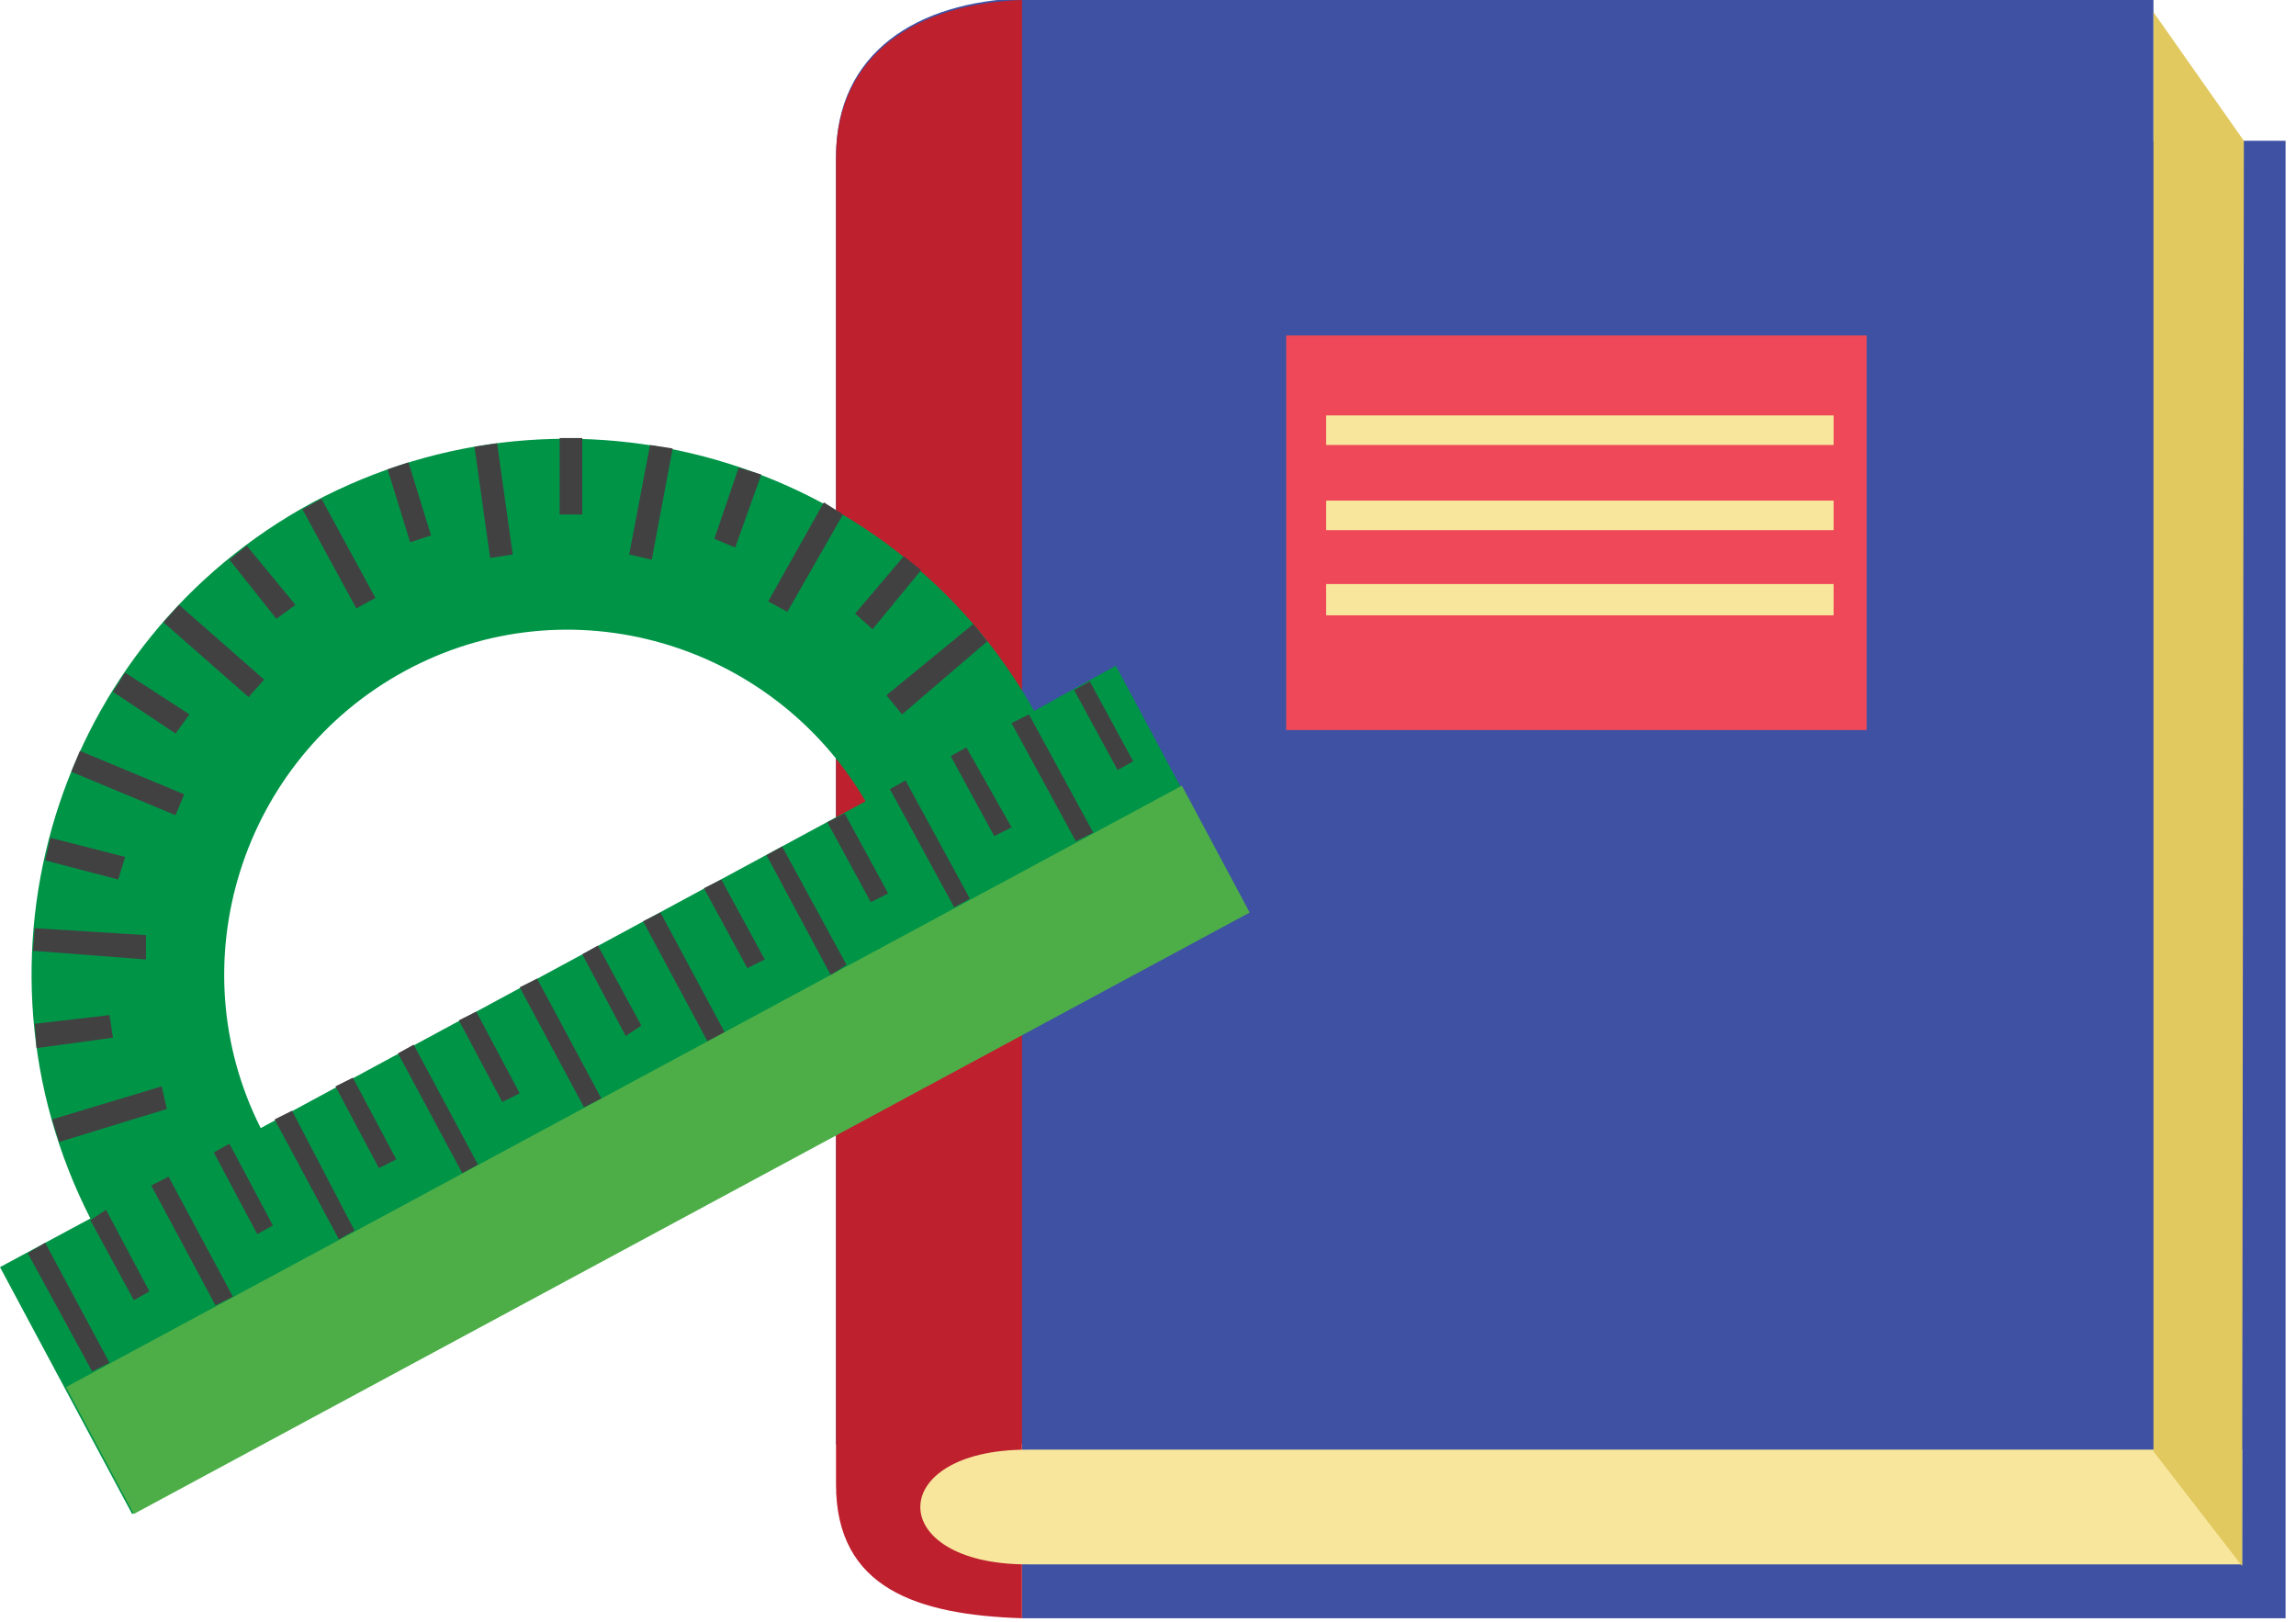 <?xml version="1.0" encoding="utf-8"?>
<!-- Generator: Adobe Illustrator 20.1.0, SVG Export Plug-In . SVG Version: 6.00 Build 0)  -->
<svg version="1.1" id="Слой_1" xmlns="http://www.w3.org/2000/svg" xmlns:xlink="http://www.w3.org/1999/xlink" x="0px" y="0px"
	 viewBox="0 0 132.1 93.3" style="enable-background:new 0 0 132.1 93.3;" xml:space="preserve">
<style type="text/css">
	.st0{fill:#F79520;}
	.st1{fill:#CEC59F;}
	.st2{fill:#EF4858;}
	.st3{fill:#BCBEC0;}
	.st4{fill:#939598;}
	.st5{fill:#FBB161;}
	.st6{fill:#424142;}
	.st7{fill:#1D75BC;}
	.st8{fill:#F8E69C;}
	.st9{fill:#282561;}
	.st10{fill:#3E51A3;}
	.st11{fill:#BE202E;}
	.st12{fill:#E1C960;}
	.st13{fill:#009447;}
	.st14{fill:#4DAE48;}
	.st15{fill:#66B3D4;}
	.st16{fill:#E5E5E4;}
	.st17{clip-path:url(#SVGID_2_);}
	.st18{fill:#EADAB0;}
	.st19{fill:#0EAAC2;}
	.st20{fill:#D8C59C;}
	.st21{fill:#F04F32;}
	.st22{fill:#3E803D;}
	.st23{fill:#F8CE48;}
	.st24{fill:#57AA46;}
	.st25{fill:#EEB530;}
	.st26{fill:#BE2426;}
	.st27{clip-path:url(#SVGID_4_);}
	.st28{fill:#212F3C;}
	.st29{fill:#1B9BBE;}
	.st30{fill:#87D37C;}
</style>
<g>
	<polygon class="st10" points="58.9,8.1 58.8,93.1 131.5,93.1 131.5,8.1 58.9,8.1 	"/>
	<path class="st10" d="M123.9,83.1V0l0-0.1c-0.2,0-64.9,0-65.1,0c-6,0.2-10.7,3.1-10.7,9.1v74.1H123.9L123.9,83.1z"/>
	<path class="st11" d="M58.8,93.1V0c-6,0.2-10.7,3.1-10.7,9.1v76.3C48.1,91.4,52.8,92.9,58.8,93.1L58.8,93.1z"/>
	<path class="st8" d="M129,83.4H59.1c-8.2,0-8.2,6.6,0,6.6H129V83.4L129,83.4z"/>
	<polygon class="st12" points="123.9,0.7 123.9,83.5 129,90.1 129.1,8.1 123.9,0.7 	"/>
	<polygon class="st2" points="107.4,19.3 74,19.3 74,42 107.4,42 107.4,19.3 	"/>
	<polygon class="st8" points="105.5,25.6 76.3,25.6 76.3,23.9 105.5,23.9 105.5,25.6 	"/>
	<polygon class="st8" points="105.5,30.5 76.3,30.5 76.3,28.8 105.5,28.8 105.5,30.5 	"/>
	<polygon class="st8" points="105.5,35.4 76.3,35.4 76.3,33.6 105.5,33.6 105.5,35.4 	"/>
</g>
<g>
	<path class="st13" d="M23.3,38.6c9.4-5.1,21.1-1.7,26.5,7.5L15,64.9C10.2,55.4,13.9,43.7,23.3,38.6L23.3,38.6z M59.5,40.9
		c-8.2-14.6-26.7-19.9-41.5-12C3.2,36.9-2.4,55.2,5.2,70.1l-5.2,2.8l7.6,14.2l64.2-34.6l-7.6-14.2L59.5,40.9L59.5,40.9z"/>
	<polygon class="st6" points="21.6,34.4 20.5,35 17.4,29.3 18.5,28.7 21.6,34.4 	"/>
	<polygon class="st6" points="24.8,30.8 23.6,31.2 22.3,27 23.5,26.6 24.8,30.8 	"/>
	<polygon class="st6" points="29.5,31.9 28.2,32.1 27.3,25.7 28.6,25.5 29.5,31.9 	"/>
	<polygon class="st6" points="33.5,29.6 32.2,29.6 32.2,25.2 33.5,25.2 33.5,29.6 	"/>
	<polygon class="st6" points="37.5,32.2 36.2,31.9 37.4,25.6 38.7,25.8 37.5,32.2 	"/>
	<polygon class="st6" points="42.3,31.5 41.1,31 42.5,26.9 43.8,27.3 42.3,31.5 	"/>
	<polygon class="st6" points="45.3,35.2 44.2,34.6 47.4,28.9 48.5,29.6 45.3,35.2 	"/>
	<polygon class="st6" points="50.2,36.2 49.2,35.3 52,32 53,32.8 50.2,36.2 	"/>
	<polygon class="st6" points="51.9,41.1 51,40 56,35.9 56.8,36.9 51.9,41.1 	"/>
	<polygon class="st6" points="15.9,35.6 17,34.8 14.2,31.4 13.2,32.2 15.9,35.6 	"/>
	<polygon class="st6" points="14.3,40.1 15.2,39.1 10.3,34.8 9.4,35.8 14.3,40.1 	"/>
	<polygon class="st6" points="10.1,42.2 10.9,41.1 7.2,38.7 6.5,39.8 10.1,42.2 	"/>
	<polygon class="st6" points="10.1,46.9 10.6,45.7 4.6,43.2 4.1,44.4 10.1,46.9 	"/>
	<polygon class="st6" points="6.8,50.6 7.2,49.3 2.9,48.2 2.6,49.5 6.8,50.6 	"/>
	<polygon class="st6" points="8.4,55.2 8.4,53.8 2,53.4 1.9,54.7 8.4,55.2 	"/>
	<polygon class="st6" points="6.5,59.7 6.3,58.4 2,58.9 2.1,60.3 6.5,59.7 	"/>
	<polygon class="st6" points="9.6,63.8 9.3,62.5 3,64.4 3.4,65.7 9.6,63.8 	"/>
	<polygon class="st6" points="5.3,78.9 1.6,72.1 2.6,71.5 6.3,78.4 5.3,78.9 	"/>
	<polygon class="st6" points="7.7,74.8 5.2,70.2 6.1,69.6 8.6,74.3 7.7,74.8 	"/>
	<polygon class="st6" points="12.4,75.1 8.7,68.2 9.7,67.7 13.4,74.6 12.4,75.1 	"/>
	<polygon class="st6" points="14.8,71 12.3,66.3 13.2,65.8 15.7,70.5 14.8,71 	"/>
	<polygon class="st6" points="19.5,71.3 15.8,64.4 16.8,63.9 20.4,70.8 19.5,71.3 	"/>
	<polygon class="st6" points="21.8,67.2 19.3,62.5 20.3,62 22.8,66.7 21.8,67.2 	"/>
	<polygon class="st6" points="26.6,67.5 22.9,60.6 23.8,60.1 27.5,67 26.6,67.5 	"/>
	<polygon class="st6" points="28.9,63.4 26.4,58.7 27.4,58.2 29.9,62.9 28.9,63.4 	"/>
	<polygon class="st6" points="33.6,63.7 29.9,56.8 30.9,56.3 34.6,63.2 33.6,63.7 	"/>
	<polygon class="st6" points="36,59.6 33.5,54.9 34.4,54.4 36.9,59 36,59.6 	"/>
	<polygon class="st6" points="40.7,59.9 37,53 38,52.5 41.7,59.4 40.7,59.9 	"/>
	<polygon class="st6" points="43,55.7 40.5,51.1 41.5,50.6 44,55.2 43,55.7 	"/>
	<polygon class="st6" points="47.8,56.1 44.1,49.2 45,48.7 48.7,55.5 47.8,56.1 	"/>
	<polygon class="st6" points="50.1,51.9 47.6,47.3 48.6,46.8 51.1,51.4 50.1,51.9 	"/>
	<polygon class="st6" points="54.9,52.2 51.2,45.4 52.1,44.9 55.8,51.7 54.9,52.2 	"/>
	<polygon class="st6" points="57.2,48.1 54.7,43.5 55.6,43 58.2,47.6 57.2,48.1 	"/>
	<polygon class="st6" points="61.9,48.4 58.2,41.6 59.2,41.1 62.9,47.9 61.9,48.4 	"/>
	<polygon class="st6" points="64.3,44.3 61.8,39.7 62.7,39.2 65.2,43.8 64.3,44.3 	"/>
	<polygon class="st14" points="71.9,52.5 7.7,87.1 3.8,79.8 68,45.2 71.9,52.5 	"/>
</g>
</svg>
